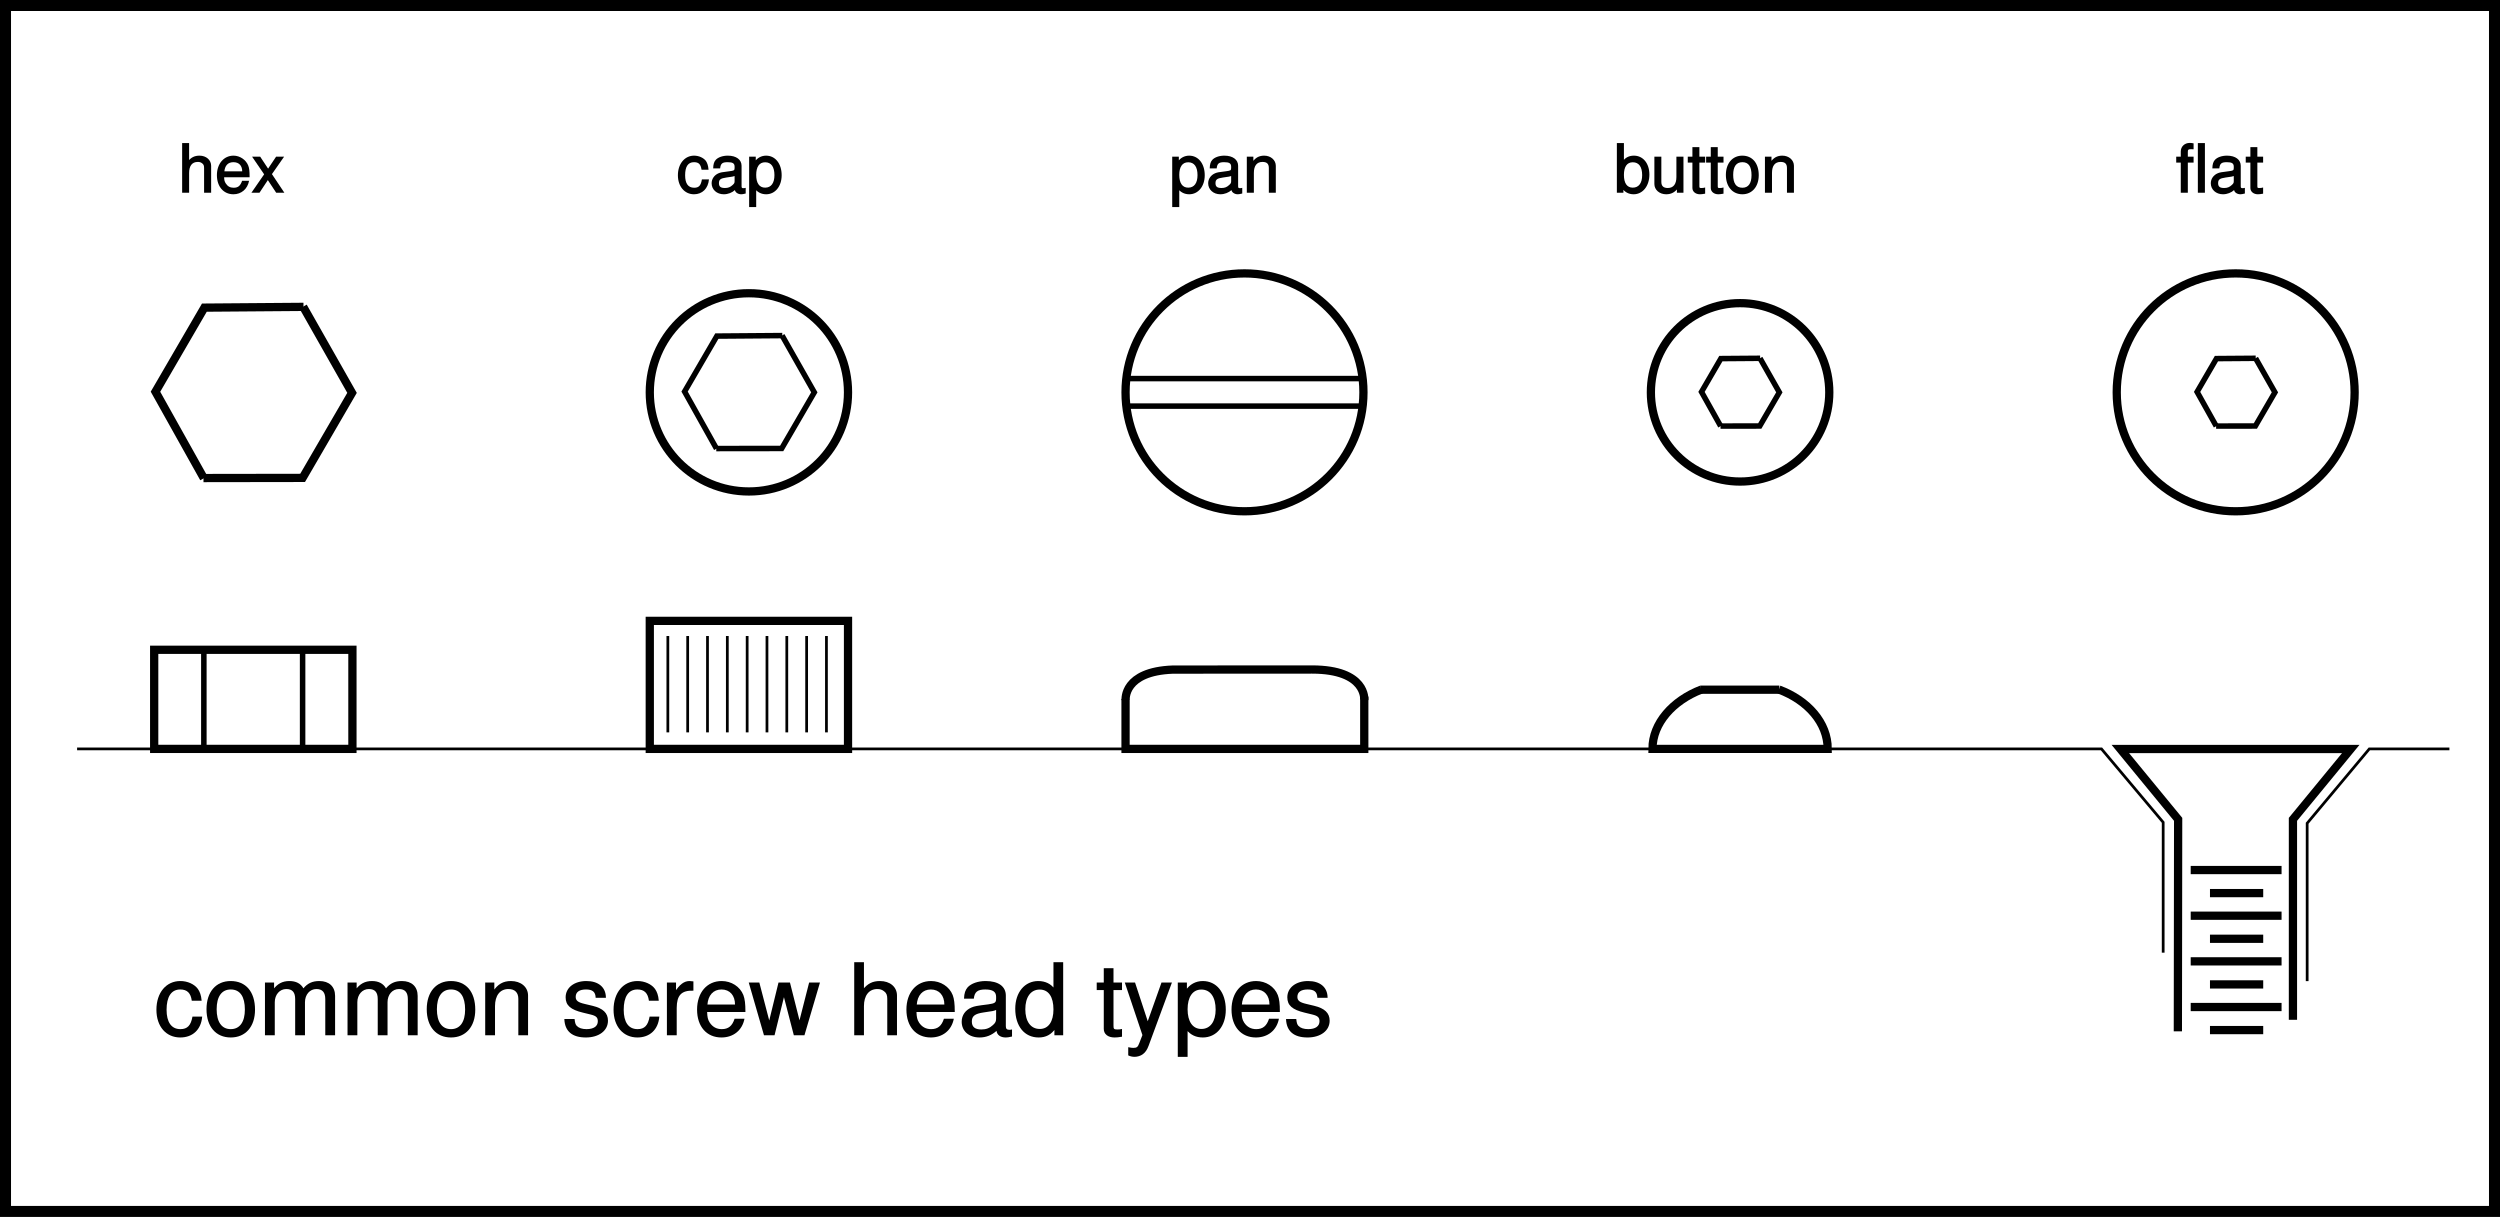 <?xml version="1.0" encoding="UTF-8"?>
<svg xmlns="http://www.w3.org/2000/svg" xmlns:xlink="http://www.w3.org/1999/xlink" width="454pt" height="221pt" viewBox="0 0 454 221" version="1.1">
<defs>
<g>
<symbol overflow="visible" id="glyph0-0">
<path style="stroke:none;" d=""/>
</symbol>
<symbol overflow="visible" id="glyph0-1">
<path style="stroke:none;" d="M 0.703 -8.875 L 0.703 0 L 1.969 0 L 1.969 -3.594 C 1.969 -4.891 2.516 -5.594 3.547 -5.594 C 3.875 -5.594 4.078 -5.531 4.312 -5.359 C 4.609 -5.141 4.688 -4.938 4.688 -4.484 L 4.688 0 L 5.969 0 L 5.969 -4.891 C 5.969 -5.938 5.078 -6.734 3.859 -6.734 C 2.969 -6.734 2.312 -6.422 1.734 -5.656 L 1.969 -5.562 L 1.969 -9.016 L 0.703 -9.016 Z M 0.703 -8.875 "/>
</symbol>
<symbol overflow="visible" id="glyph0-2">
<path style="stroke:none;" d="M 6.281 -2.938 C 6.281 -3.906 6.219 -4.469 6.031 -4.938 C 5.625 -5.969 4.531 -6.734 3.359 -6.734 C 1.609 -6.734 0.344 -5.266 0.344 -3.188 C 0.344 -1.109 1.562 0.281 3.344 0.281 C 4.781 0.281 5.906 -0.672 6.188 -2.172 L 4.922 -2.172 C 4.594 -1.219 4.172 -0.906 3.375 -0.906 C 2.734 -0.906 2.297 -1.156 1.953 -1.688 C 1.719 -2.047 1.672 -2.312 1.656 -2.812 L 6.281 -2.812 Z M 1.688 -3.75 C 1.766 -4.922 2.344 -5.547 3.344 -5.547 C 4.375 -5.547 4.938 -4.891 4.938 -3.891 L 1.688 -3.891 Z M 1.688 -3.75 "/>
</symbol>
<symbol overflow="visible" id="glyph0-3">
<path style="stroke:none;" d="M 3.594 -3.281 L 5.875 -6.547 L 4.422 -6.547 L 2.969 -4.375 L 1.531 -6.547 L 0.062 -6.547 L 2.25 -3.344 L -0.062 0 L 1.406 0 L 2.922 -2.297 L 4.438 0 L 5.922 0 L 3.656 -3.391 Z M 3.594 -3.281 "/>
</symbol>
<symbol overflow="visible" id="glyph0-4">
<path style="stroke:none;" d="M 5.781 -4.312 C 5.734 -4.922 5.562 -5.406 5.328 -5.766 C 4.891 -6.344 4.047 -6.734 3.172 -6.734 C 1.469 -6.734 0.234 -5.25 0.234 -3.172 C 0.234 -1.141 1.453 0.281 3.156 0.281 C 4.656 0.281 5.734 -0.75 5.875 -2.422 L 4.594 -2.422 C 4.406 -1.281 4.031 -0.906 3.188 -0.906 C 2.078 -0.906 1.547 -1.688 1.547 -3.172 C 1.547 -4.734 2.062 -5.547 3.156 -5.547 C 4 -5.547 4.375 -5.188 4.531 -4.172 L 5.797 -4.172 Z M 5.781 -4.312 "/>
</symbol>
<symbol overflow="visible" id="glyph0-5">
<path style="stroke:none;" d="M 6.422 -0.859 C 6.312 -0.828 6.266 -0.828 6.203 -0.828 C 5.859 -0.828 5.797 -0.875 5.797 -1.188 L 5.797 -4.891 C 5.797 -6 4.844 -6.734 3.297 -6.734 C 2.375 -6.734 1.531 -6.438 1.109 -5.969 C 0.812 -5.641 0.656 -5.188 0.641 -4.422 L 1.906 -4.422 C 2 -5.328 2.328 -5.547 3.266 -5.547 C 4.172 -5.547 4.531 -5.344 4.531 -4.734 L 4.531 -4.469 C 4.516 -4.047 4.438 -4.016 3.625 -3.906 C 2.203 -3.734 1.984 -3.688 1.609 -3.531 C 0.875 -3.219 0.359 -2.531 0.359 -1.719 C 0.359 -0.578 1.297 0.281 2.562 0.281 C 3.359 0.281 4.094 -0.031 4.594 -0.484 C 4.625 -0.125 5.094 0.281 5.734 0.281 C 5.953 0.281 6.078 0.25 6.547 0.141 L 6.547 -0.891 Z M 4.531 -2.109 C 4.531 -1.781 4.469 -1.672 4.156 -1.391 C 3.75 -1.016 3.375 -0.859 2.781 -0.859 C 2 -0.859 1.688 -1.109 1.688 -1.734 C 1.688 -2.406 1.984 -2.609 3.062 -2.766 C 4.125 -2.906 4.328 -2.953 4.531 -3.031 Z M 4.531 -2.109 "/>
</symbol>
<symbol overflow="visible" id="glyph0-6">
<path style="stroke:none;" d="M 0.641 2.609 L 1.781 2.609 L 1.781 -0.797 L 1.547 -0.703 C 2.078 -0.047 2.766 0.281 3.594 0.281 C 5.219 0.281 6.406 -1.156 6.406 -3.172 C 6.406 -5.281 5.25 -6.734 3.578 -6.734 C 2.719 -6.734 1.938 -6.312 1.469 -5.562 L 1.703 -5.469 L 1.703 -6.547 L 0.5 -6.547 L 0.5 2.609 Z M 3.406 -5.531 C 4.516 -5.531 5.094 -4.688 5.094 -3.188 C 5.094 -1.766 4.5 -0.922 3.406 -0.922 C 2.344 -0.922 1.781 -1.75 1.781 -3.234 C 1.781 -4.703 2.344 -5.531 3.406 -5.531 Z M 3.406 -5.531 "/>
</symbol>
<symbol overflow="visible" id="glyph0-7">
<path style="stroke:none;" d="M 0.703 -6.422 L 0.703 0 L 1.984 0 L 1.984 -3.594 C 1.984 -4.891 2.516 -5.594 3.547 -5.594 C 4.344 -5.594 4.703 -5.25 4.703 -4.484 L 4.703 0 L 5.969 0 L 5.969 -4.891 C 5.969 -5.922 5.062 -6.734 3.859 -6.734 C 2.922 -6.734 2.203 -6.344 1.656 -5.453 L 1.891 -5.359 L 1.891 -6.547 L 0.703 -6.547 Z M 0.703 -6.422 "/>
</symbol>
<symbol overflow="visible" id="glyph0-8">
<path style="stroke:none;" d="M 0.5 -8.875 L 0.5 0 L 1.688 0 L 1.688 -0.938 L 1.438 -0.844 C 1.922 -0.109 2.656 0.281 3.547 0.281 C 5.203 0.281 6.406 -1.219 6.406 -3.297 C 6.406 -5.344 5.25 -6.734 3.594 -6.734 C 2.719 -6.734 2 -6.375 1.531 -5.656 L 1.781 -5.562 L 1.781 -9.016 L 0.5 -9.016 Z M 3.391 -5.531 C 4.516 -5.531 5.094 -4.688 5.094 -3.188 C 5.094 -1.766 4.484 -0.922 3.391 -0.922 C 2.328 -0.922 1.781 -1.75 1.781 -3.234 C 1.781 -4.703 2.328 -5.531 3.391 -5.531 Z M 3.391 -5.531 "/>
</symbol>
<symbol overflow="visible" id="glyph0-9">
<path style="stroke:none;" d="M 5.922 -0.125 L 5.922 -6.547 L 4.641 -6.547 L 4.641 -2.859 C 4.641 -1.578 4.109 -0.859 3.078 -0.859 C 2.281 -0.859 1.906 -1.219 1.906 -1.969 L 1.906 -6.547 L 0.641 -6.547 L 0.641 -1.578 C 0.641 -0.531 1.562 0.281 2.781 0.281 C 3.703 0.281 4.391 -0.078 4.984 -0.906 L 4.734 -1.016 L 4.734 0 L 5.922 0 Z M 5.922 -0.125 "/>
</symbol>
<symbol overflow="visible" id="glyph0-10">
<path style="stroke:none;" d="M 3.047 -6.547 L 2.141 -6.547 L 2.141 -8.281 L 0.875 -8.281 L 0.875 -6.547 L 0.031 -6.547 L 0.031 -5.469 L 0.875 -5.469 L 0.875 -0.859 C 0.875 -0.203 1.453 0.281 2.234 0.281 C 2.5 0.281 2.719 0.25 3.188 0.172 L 3.188 -0.953 C 2.906 -0.875 2.766 -0.859 2.562 -0.859 C 2.141 -0.859 2.141 -0.859 2.141 -1.297 L 2.141 -5.469 L 3.188 -5.469 L 3.188 -6.547 Z M 3.047 -6.547 "/>
</symbol>
<symbol overflow="visible" id="glyph0-11">
<path style="stroke:none;" d="M 3.266 -6.734 C 1.484 -6.734 0.281 -5.344 0.281 -3.234 C 0.281 -1.109 1.484 0.281 3.281 0.281 C 5.047 0.281 6.25 -1.109 6.25 -3.188 C 6.25 -5.359 5.094 -6.734 3.266 -6.734 Z M 3.281 -5.547 C 4.406 -5.547 4.938 -4.75 4.938 -3.188 C 4.938 -1.703 4.375 -0.906 3.281 -0.906 C 2.156 -0.906 1.609 -1.703 1.609 -3.234 C 1.609 -4.75 2.156 -5.547 3.281 -5.547 Z M 3.281 -5.547 "/>
</symbol>
<symbol overflow="visible" id="glyph0-12">
<path style="stroke:none;" d="M 3.094 -6.547 L 2.188 -6.547 L 2.188 -7.406 C 2.188 -7.828 2.281 -7.906 2.75 -7.906 C 2.828 -7.906 2.875 -7.906 3.234 -7.891 L 3.234 -8.969 C 2.875 -9.031 2.734 -9.047 2.531 -9.047 C 1.609 -9.047 0.906 -8.391 0.906 -7.484 L 0.906 -6.547 L 0.078 -6.547 L 0.078 -5.469 L 0.906 -5.469 L 0.906 0 L 2.188 0 L 2.188 -5.469 L 3.234 -5.469 L 3.234 -6.547 Z M 3.094 -6.547 "/>
</symbol>
<symbol overflow="visible" id="glyph0-13">
<path style="stroke:none;" d="M 1.828 -9.016 L 0.672 -9.016 L 0.672 0 L 1.953 0 L 1.953 -9.016 Z M 1.828 -9.016 "/>
</symbol>
<symbol overflow="visible" id="glyph1-0">
<path style="stroke:none;" d=""/>
</symbol>
<symbol overflow="visible" id="glyph1-1">
<path style="stroke:none;" d="M 8.609 -6.344 C 8.531 -7.25 8.297 -7.891 7.938 -8.406 C 7.297 -9.281 6.062 -9.844 4.75 -9.844 C 2.203 -9.844 0.406 -7.766 0.406 -4.625 C 0.406 -1.578 2.172 0.406 4.734 0.406 C 6.984 0.406 8.531 -1.016 8.719 -3.391 L 6.953 -3.391 C 6.672 -1.797 6.047 -1.109 4.766 -1.109 C 3.109 -1.109 2.25 -2.391 2.25 -4.625 C 2.25 -6.984 3.094 -8.312 4.734 -8.312 C 6 -8.312 6.641 -7.656 6.828 -6.266 L 8.609 -6.266 Z M 8.609 -6.344 "/>
</symbol>
<symbol overflow="visible" id="glyph1-2">
<path style="stroke:none;" d="M 4.891 -9.844 C 2.234 -9.844 0.5 -7.891 0.5 -4.719 C 0.5 -1.531 2.234 0.406 4.906 0.406 C 7.578 0.406 9.312 -1.547 9.312 -4.641 C 9.312 -7.922 7.625 -9.844 4.891 -9.844 Z M 4.906 -8.312 C 6.609 -8.312 7.469 -7 7.469 -4.656 C 7.469 -2.438 6.562 -1.109 4.906 -1.109 C 3.234 -1.109 2.344 -2.438 2.344 -4.719 C 2.344 -7 3.234 -8.312 4.906 -8.312 Z M 4.906 -8.312 "/>
</symbol>
<symbol overflow="visible" id="glyph1-3">
<path style="stroke:none;" d="M 1.109 -9.5 L 1.109 0 L 2.891 0 L 2.891 -6 C 2.891 -7.359 3.766 -8.391 4.984 -8.391 C 6.109 -8.391 6.594 -7.781 6.594 -6.562 L 6.594 0 L 8.375 0 L 8.375 -6 C 8.375 -7.359 9.234 -8.391 10.453 -8.391 C 11.562 -8.391 12.062 -7.766 12.062 -6.562 L 12.062 0 L 13.844 0 L 13.844 -7.141 C 13.844 -8.844 12.75 -9.844 10.984 -9.844 C 9.719 -9.844 8.859 -9.438 8.094 -8.516 C 7.609 -9.375 6.766 -9.844 5.547 -9.844 C 4.281 -9.844 3.328 -9.344 2.531 -8.203 L 2.766 -8.172 L 2.766 -9.578 L 1.109 -9.578 Z M 1.109 -9.5 "/>
</symbol>
<symbol overflow="visible" id="glyph1-4">
<path style="stroke:none;" d="M 1.109 -9.5 L 1.109 0 L 2.891 0 L 2.891 -5.281 C 2.891 -7.203 3.781 -8.391 5.328 -8.391 C 6.516 -8.391 7.125 -7.734 7.125 -6.609 L 7.125 0 L 8.891 0 L 8.891 -7.203 C 8.891 -8.766 7.594 -9.844 5.781 -9.844 C 4.375 -9.844 3.359 -9.266 2.531 -7.953 L 2.766 -7.922 L 2.766 -9.578 L 1.109 -9.578 Z M 1.109 -9.5 "/>
</symbol>
<symbol overflow="visible" id="glyph1-5">
<path style="stroke:none;" d=""/>
</symbol>
<symbol overflow="visible" id="glyph1-6">
<path style="stroke:none;" d="M 8.016 -6.875 C 7.984 -8.734 6.641 -9.844 4.469 -9.844 C 2.266 -9.844 0.703 -8.641 0.703 -6.891 C 0.703 -5.422 1.609 -4.641 3.828 -4.109 L 5.234 -3.766 C 6.281 -3.516 6.547 -3.203 6.547 -2.531 C 6.547 -1.641 5.812 -1.109 4.5 -1.109 C 3.688 -1.109 3.094 -1.312 2.719 -1.703 C 2.484 -1.984 2.406 -2.219 2.328 -2.953 L 0.469 -2.953 C 0.547 -0.703 1.906 0.406 4.375 0.406 C 6.75 0.406 8.391 -0.828 8.391 -2.641 C 8.391 -4.047 7.469 -4.891 5.594 -5.344 L 4.156 -5.688 C 2.938 -5.969 2.531 -6.297 2.531 -6.969 C 2.531 -7.844 3.188 -8.312 4.406 -8.312 C 5.609 -8.312 6.125 -7.859 6.156 -6.797 L 8.016 -6.797 Z M 8.016 -6.875 "/>
</symbol>
<symbol overflow="visible" id="glyph1-7">
<path style="stroke:none;" d="M 1.094 -9.5 L 1.094 0 L 2.875 0 L 2.875 -4.969 C 2.891 -7.234 3.703 -8.172 5.906 -8.094 L 5.906 -9.781 C 5.531 -9.828 5.375 -9.844 5.203 -9.844 C 4.234 -9.844 3.391 -9.234 2.516 -7.828 L 2.75 -7.797 L 2.75 -9.578 L 1.094 -9.578 Z M 1.094 -9.5 "/>
</symbol>
<symbol overflow="visible" id="glyph1-8">
<path style="stroke:none;" d="M 9.359 -4.281 C 9.359 -5.719 9.25 -6.594 8.984 -7.297 C 8.375 -8.844 6.797 -9.844 5.047 -9.844 C 2.406 -9.844 0.578 -7.781 0.578 -4.656 C 0.578 -1.547 2.344 0.406 5 0.406 C 7.156 0.406 8.781 -0.875 9.188 -3 L 7.391 -3 C 6.969 -1.688 6.266 -1.109 5.062 -1.109 C 4.109 -1.109 3.391 -1.516 2.875 -2.297 C 2.516 -2.844 2.438 -3.344 2.406 -4.219 L 9.359 -4.219 Z M 2.453 -5.516 C 2.578 -7.25 3.516 -8.312 5.016 -8.312 C 6.547 -8.312 7.469 -7.203 7.469 -5.578 L 2.453 -5.578 Z M 2.453 -5.516 "/>
</symbol>
<symbol overflow="visible" id="glyph1-9">
<path style="stroke:none;" d="M 10.094 -0.078 L 12.891 -9.578 L 10.922 -9.578 L 9.031 -2.156 L 9.312 -2.156 L 7.438 -9.578 L 5.359 -9.578 L 3.547 -2.156 L 3.812 -2.156 L 1.875 -9.578 L -0.047 -9.578 L 2.719 0 L 4.641 0 L 6.484 -7.469 L 6.203 -7.469 L 8.141 0 L 10.078 0 Z M 10.094 -0.078 "/>
</symbol>
<symbol overflow="visible" id="glyph1-10">
<path style="stroke:none;" d="M 1.109 -13.188 L 1.109 0 L 2.875 0 L 2.875 -5.281 C 2.875 -7.203 3.766 -8.391 5.312 -8.391 C 5.812 -8.391 6.172 -8.266 6.531 -7.984 C 6.969 -7.672 7.109 -7.266 7.109 -6.609 L 7.109 0 L 8.875 0 L 8.875 -7.203 C 8.875 -8.781 7.609 -9.844 5.781 -9.844 C 4.453 -9.844 3.531 -9.391 2.641 -8.25 L 2.875 -8.203 L 2.875 -13.266 L 1.109 -13.266 Z M 1.109 -13.188 "/>
</symbol>
<symbol overflow="visible" id="glyph1-11">
<path style="stroke:none;" d="M 9.625 -1.031 C 9.469 -0.984 9.391 -0.984 9.312 -0.984 C 8.781 -0.984 8.625 -1.188 8.625 -1.656 L 8.625 -7.203 C 8.625 -8.875 7.266 -9.844 4.953 -9.844 C 3.562 -9.844 2.359 -9.406 1.703 -8.719 C 1.281 -8.219 1.062 -7.656 1.031 -6.641 L 2.812 -6.641 C 2.938 -7.859 3.484 -8.312 4.891 -8.312 C 6.266 -8.312 6.859 -7.891 6.859 -6.984 L 6.859 -6.594 C 6.844 -5.938 6.656 -5.781 5.438 -5.609 C 3.312 -5.344 2.984 -5.281 2.406 -5.047 C 1.312 -4.578 0.609 -3.672 0.609 -2.453 C 0.609 -0.734 1.938 0.406 3.859 0.406 C 5.047 0.406 6.078 -0.016 6.938 -0.797 C 7.016 -0.078 7.625 0.406 8.609 0.406 C 8.922 0.406 9.125 0.375 9.75 0.234 L 9.75 -1.047 Z M 6.859 -3.047 C 6.859 -2.531 6.75 -2.266 6.297 -1.859 C 5.688 -1.297 5.062 -1.047 4.172 -1.047 C 3 -1.047 2.453 -1.531 2.453 -2.484 C 2.453 -3.469 2.969 -3.906 4.594 -4.141 C 6.188 -4.359 6.5 -4.422 6.859 -4.594 Z M 6.859 -3.047 "/>
</symbol>
<symbol overflow="visible" id="glyph1-12">
<path style="stroke:none;" d="M 8.906 -13.266 L 7.266 -13.266 L 7.266 -8.312 L 7.5 -8.359 C 6.875 -9.312 5.781 -9.844 4.516 -9.844 C 2.062 -9.844 0.328 -7.812 0.328 -4.812 C 0.328 -1.625 2.016 0.406 4.578 0.406 C 5.875 0.406 6.859 -0.094 7.672 -1.266 L 7.438 -1.312 L 7.438 0 L 9.031 0 L 9.031 -13.266 Z M 4.766 -8.297 C 6.391 -8.297 7.266 -6.953 7.266 -4.688 C 7.266 -2.5 6.375 -1.141 4.781 -1.141 C 3.125 -1.141 2.156 -2.516 2.156 -4.719 C 2.156 -6.906 3.125 -8.297 4.766 -8.297 Z M 4.766 -8.297 "/>
</symbol>
<symbol overflow="visible" id="glyph1-13">
<path style="stroke:none;" d="M 4.578 -9.578 L 3.156 -9.578 L 3.156 -12.172 L 1.391 -12.172 L 1.391 -9.578 L 0.109 -9.578 L 0.109 -8.203 L 1.391 -8.203 L 1.391 -1.156 C 1.391 -0.188 2.172 0.406 3.344 0.406 C 3.75 0.406 4.062 0.375 4.703 0.266 L 4.703 -1.141 C 4.359 -1.062 4.156 -1.047 3.859 -1.047 C 3.203 -1.047 3.156 -1.156 3.156 -1.812 L 3.156 -8.203 L 4.703 -8.203 L 4.703 -9.578 Z M 4.578 -9.578 "/>
</symbol>
<symbol overflow="visible" id="glyph1-14">
<path style="stroke:none;" d="M 6.844 -9.5 L 4.234 -2.156 L 4.5 -2.156 L 2.062 -9.578 L 0.203 -9.578 L 3.406 -0.031 L 2.828 1.453 C 2.578 2.125 2.391 2.297 1.766 2.297 C 1.516 2.297 1.297 2.266 0.828 2.172 L 0.828 3.656 C 1.172 3.828 1.578 3.922 1.984 3.922 C 2.469 3.922 3.078 3.75 3.469 3.453 C 3.938 3.109 4.25 2.656 4.531 1.906 L 8.766 -9.578 L 6.859 -9.578 Z M 6.844 -9.5 "/>
</symbol>
<symbol overflow="visible" id="glyph1-15">
<path style="stroke:none;" d="M 0.969 3.922 L 2.609 3.922 L 2.609 -1.062 L 2.375 -1.016 C 3.172 -0.031 4.156 0.406 5.375 0.406 C 7.828 0.406 9.547 -1.625 9.547 -4.625 C 9.547 -7.797 7.859 -9.844 5.359 -9.844 C 4.094 -9.844 2.953 -9.234 2.25 -8.125 L 2.484 -8.078 L 2.484 -9.578 L 0.828 -9.578 L 0.828 3.922 Z M 5.109 -8.297 C 6.766 -8.297 7.703 -6.906 7.703 -4.656 C 7.703 -2.516 6.75 -1.141 5.109 -1.141 C 3.516 -1.141 2.609 -2.5 2.609 -4.719 C 2.609 -6.938 3.516 -8.297 5.109 -8.297 Z M 5.109 -8.297 "/>
</symbol>
</g>
</defs>
<g id="surface1">
<path style="fill:none;stroke-width:15;stroke-linecap:butt;stroke-linejoin:miter;stroke:rgb(0%,0%,0%);stroke-opacity:1;stroke-miterlimit:4;" d="M 640 850 L 640 1030 L 280 1030 L 280 850 Z M 640 850 " transform="matrix(0.1,0,0,-0.1,0,221)"/>
<path style="fill:none;stroke-width:15;stroke-linecap:butt;stroke-linejoin:miter;stroke:rgb(0%,0%,0%);stroke-opacity:1;stroke-miterlimit:4;" d="M 1360 1317.5 C 1459.414 1317.5 1540 1398.086 1540 1497.5 C 1540 1596.914 1459.414 1677.5 1360 1677.5 C 1260.586 1677.5 1180 1596.914 1180 1497.5 C 1180 1398.086 1260.586 1317.5 1360 1317.5 Z M 1360 1317.5 " transform="matrix(0.1,0,0,-0.1,0,221)"/>
<path style="fill:none;stroke-width:15;stroke-linecap:butt;stroke-linejoin:miter;stroke:rgb(0%,0%,0%);stroke-opacity:1;stroke-miterlimit:4;" d="M 1540 850 L 1540 1082.5 L 1180 1082.5 L 1180 850 Z M 1540 850 " transform="matrix(0.1,0,0,-0.1,0,221)"/>
<path style="fill:none;stroke-width:15;stroke-linecap:butt;stroke-linejoin:miter;stroke:rgb(0%,0%,0%);stroke-opacity:1;stroke-miterlimit:4;" d="M 3160 1335.508 C 3249.453 1335.508 3321.992 1408.047 3321.992 1497.5 C 3321.992 1586.953 3249.453 1659.492 3160 1659.492 C 3070.547 1659.492 2998.008 1586.953 2998.008 1497.5 C 2998.008 1408.047 3070.547 1335.508 3160 1335.508 Z M 3160 1335.508 " transform="matrix(0.1,0,0,-0.1,0,221)"/>
<path style="fill:none;stroke-width:15;stroke-linecap:butt;stroke-linejoin:miter;stroke:rgb(0%,0%,0%);stroke-opacity:1;stroke-miterlimit:4;" d="M 2260 1281.484 C 2379.297 1281.484 2476.016 1378.203 2476.016 1497.5 C 2476.016 1616.797 2379.297 1713.516 2260 1713.516 C 2140.703 1713.516 2043.984 1616.797 2043.984 1497.5 C 2043.984 1378.203 2140.703 1281.484 2260 1281.484 Z M 2260 1281.484 " transform="matrix(0.1,0,0,-0.1,0,221)"/>
<path style="fill:none;stroke-width:15;stroke-linecap:butt;stroke-linejoin:miter;stroke:rgb(0%,0%,0%);stroke-opacity:1;stroke-miterlimit:4;" d="M 4060 1281.484 C 4179.297 1281.484 4276.016 1378.203 4276.016 1497.5 C 4276.016 1616.797 4179.297 1713.516 4060 1713.516 C 3940.703 1713.516 3843.984 1616.797 3843.984 1497.5 C 3843.984 1378.203 3940.703 1281.484 4060 1281.484 Z M 4060 1281.484 " transform="matrix(0.1,0,0,-0.1,0,221)"/>
<path style="fill:none;stroke-width:15;stroke-linecap:butt;stroke-linejoin:miter;stroke:rgb(0%,0%,0%);stroke-opacity:1;stroke-miterlimit:4;" d="M 369.531 1341.875 L 549.531 1342.148 L 639.297 1496.562 L 550.469 1653.125 " transform="matrix(0.1,0,0,-0.1,0,221)"/>
<path style="fill:none;stroke-width:15;stroke-linecap:butt;stroke-linejoin:miter;stroke:rgb(0%,0%,0%);stroke-opacity:1;stroke-miterlimit:4;" d="M 370.195 1341.523 L 282.344 1498.633 L 371.133 1651.328 L 551.133 1652.734 " transform="matrix(0.1,0,0,-0.1,0,221)"/>
<path style="fill:none;stroke-width:10;stroke-linecap:butt;stroke-linejoin:miter;stroke:rgb(0%,0%,0%);stroke-opacity:1;stroke-miterlimit:4;" d="M 1300.742 1395.43 L 1419.531 1395.586 L 1478.789 1497.5 L 1420.195 1600.82 " transform="matrix(0.1,0,0,-0.1,0,221)"/>
<path style="fill:none;stroke-width:10;stroke-linecap:butt;stroke-linejoin:miter;stroke:rgb(0%,0%,0%);stroke-opacity:1;stroke-miterlimit:4;" d="M 1301.172 1395.195 L 1243.203 1498.867 L 1301.797 1599.648 L 1420.625 1600.586 " transform="matrix(0.1,0,0,-0.1,0,221)"/>
<path style="fill:none;stroke-width:10;stroke-linecap:butt;stroke-linejoin:miter;stroke:rgb(0%,0%,0%);stroke-opacity:1;stroke-miterlimit:4;" d="M 549.531 1025 L 549.531 855 " transform="matrix(0.1,0,0,-0.1,0,221)"/>
<path style="fill:none;stroke-width:10;stroke-linecap:butt;stroke-linejoin:miter;stroke:rgb(0%,0%,0%);stroke-opacity:1;stroke-miterlimit:4;" d="M 370.195 1027.5 L 370.195 852.5 " transform="matrix(0.1,0,0,-0.1,0,221)"/>
<path style="fill:none;stroke-width:5;stroke-linecap:butt;stroke-linejoin:miter;stroke:rgb(0%,0%,0%);stroke-opacity:1;stroke-miterlimit:4;" d="M 1212.812 1055 L 1212.812 880 " transform="matrix(0.1,0,0,-0.1,0,221)"/>
<path style="fill:none;stroke-width:5;stroke-linecap:butt;stroke-linejoin:miter;stroke:rgb(0%,0%,0%);stroke-opacity:1;stroke-miterlimit:4;" d="M 1248.828 1055 L 1248.828 880 " transform="matrix(0.1,0,0,-0.1,0,221)"/>
<path style="fill:none;stroke-width:5;stroke-linecap:butt;stroke-linejoin:miter;stroke:rgb(0%,0%,0%);stroke-opacity:1;stroke-miterlimit:4;" d="M 1284.805 1055 L 1284.805 880 " transform="matrix(0.1,0,0,-0.1,0,221)"/>
<path style="fill:none;stroke-width:5;stroke-linecap:butt;stroke-linejoin:miter;stroke:rgb(0%,0%,0%);stroke-opacity:1;stroke-miterlimit:4;" d="M 1320.82 1055 L 1320.82 880 " transform="matrix(0.1,0,0,-0.1,0,221)"/>
<path style="fill:none;stroke-width:5;stroke-linecap:butt;stroke-linejoin:miter;stroke:rgb(0%,0%,0%);stroke-opacity:1;stroke-miterlimit:4;" d="M 1356.836 1055 L 1356.836 880 " transform="matrix(0.1,0,0,-0.1,0,221)"/>
<path style="fill:none;stroke-width:5;stroke-linecap:butt;stroke-linejoin:miter;stroke:rgb(0%,0%,0%);stroke-opacity:1;stroke-miterlimit:4;" d="M 1392.812 1055 L 1392.812 880 " transform="matrix(0.1,0,0,-0.1,0,221)"/>
<path style="fill:none;stroke-width:5;stroke-linecap:butt;stroke-linejoin:miter;stroke:rgb(0%,0%,0%);stroke-opacity:1;stroke-miterlimit:4;" d="M 1428.828 1055 L 1428.828 880 " transform="matrix(0.1,0,0,-0.1,0,221)"/>
<path style="fill:none;stroke-width:5;stroke-linecap:butt;stroke-linejoin:miter;stroke:rgb(0%,0%,0%);stroke-opacity:1;stroke-miterlimit:4;" d="M 1464.844 1055 L 1464.844 880 " transform="matrix(0.1,0,0,-0.1,0,221)"/>
<path style="fill:none;stroke-width:5;stroke-linecap:butt;stroke-linejoin:miter;stroke:rgb(0%,0%,0%);stroke-opacity:1;stroke-miterlimit:4;" d="M 1500.82 1055 L 1500.82 880 " transform="matrix(0.1,0,0,-0.1,0,221)"/>
<path style="fill:none;stroke-width:10;stroke-linecap:butt;stroke-linejoin:miter;stroke:rgb(0%,0%,0%);stroke-opacity:1;stroke-miterlimit:4;" d="M 3124.453 1436.25 L 3195.742 1436.367 L 3231.289 1497.5 L 3196.094 1559.492 " transform="matrix(0.1,0,0,-0.1,0,221)"/>
<path style="fill:none;stroke-width:10;stroke-linecap:butt;stroke-linejoin:miter;stroke:rgb(0%,0%,0%);stroke-opacity:1;stroke-miterlimit:4;" d="M 3124.727 1436.094 L 3089.922 1498.32 L 3125.078 1558.789 L 3196.367 1559.336 " transform="matrix(0.1,0,0,-0.1,0,221)"/>
<path style="fill:none;stroke-width:15;stroke-linecap:butt;stroke-linejoin:miter;stroke:rgb(0%,0%,0%);stroke-opacity:1;stroke-miterlimit:4;" d="M 3089.531 957.734 C 3038.047 937.812 3000.898 896.719 3000.898 850 L 3319.102 850 C 3319.102 897.266 3283.008 938.164 3230.508 957.812 " transform="matrix(0.1,0,0,-0.1,0,221)"/>
<path style="fill:none;stroke-width:15;stroke-linecap:butt;stroke-linejoin:miter;stroke:rgb(0%,0%,0%);stroke-opacity:1;stroke-miterlimit:4;" d="M 3087.5 957.5 L 3231.289 957.5 " transform="matrix(0.1,0,0,-0.1,0,221)"/>
<path style="fill:none;stroke-width:15;stroke-linecap:butt;stroke-linejoin:miter;stroke:rgb(0%,0%,0%);stroke-opacity:1;stroke-miterlimit:4;" d="M 2043.984 940.82 L 2043.984 850 L 2477.5 850 L 2477.5 945 " transform="matrix(0.1,0,0,-0.1,0,221)"/>
<path style="fill:none;stroke-width:10;stroke-linecap:butt;stroke-linejoin:miter;stroke:rgb(0%,0%,0%);stroke-opacity:1;stroke-miterlimit:4;" d="M 2047.5 1522.5 L 2470 1522.5 " transform="matrix(0.1,0,0,-0.1,0,221)"/>
<path style="fill:none;stroke-width:10;stroke-linecap:butt;stroke-linejoin:miter;stroke:rgb(0%,0%,0%);stroke-opacity:1;stroke-miterlimit:4;" d="M 2047.5 1472.5 L 2470 1472.5 " transform="matrix(0.1,0,0,-0.1,0,221)"/>
<path style="fill:none;stroke-width:15;stroke-linecap:butt;stroke-linejoin:miter;stroke:rgb(0%,0%,0%);stroke-opacity:1;stroke-miterlimit:4;" d="M 2044.18 939.18 C 2044.18 939.18 2039.492 990.781 2130.039 994.023 L 2382.5 994.18 C 2482.5 994.18 2477.5 939.18 2477.5 939.18 " transform="matrix(0.1,0,0,-0.1,0,221)"/>
<path style="fill:none;stroke-width:10;stroke-linecap:butt;stroke-linejoin:miter;stroke:rgb(0%,0%,0%);stroke-opacity:1;stroke-miterlimit:4;" d="M 4024.453 1436.25 L 4095.742 1436.367 L 4131.289 1497.5 L 4096.094 1559.492 " transform="matrix(0.1,0,0,-0.1,0,221)"/>
<path style="fill:none;stroke-width:10;stroke-linecap:butt;stroke-linejoin:miter;stroke:rgb(0%,0%,0%);stroke-opacity:1;stroke-miterlimit:4;" d="M 4024.727 1436.094 L 3989.922 1498.32 L 4025.078 1558.789 L 4096.367 1559.336 " transform="matrix(0.1,0,0,-0.1,0,221)"/>
<path style="fill:none;stroke-width:15;stroke-linecap:butt;stroke-linejoin:miter;stroke:rgb(0%,0%,0%);stroke-opacity:1;stroke-miterlimit:4;" d="M 3955 337.07 L 3955.508 722.07 L 3850.508 849.844 L 4268.984 849.844 L 4163.984 722.07 L 4163.984 358.086 " transform="matrix(0.1,0,0,-0.1,0,221)"/>
<path style="fill:none;stroke-width:15;stroke-linecap:butt;stroke-linejoin:miter;stroke:rgb(0%,0%,0%);stroke-opacity:1;stroke-miterlimit:4;" d="M 4013.32 588.125 L 4110 588.125 " transform="matrix(0.1,0,0,-0.1,0,221)"/>
<path style="fill:none;stroke-width:15;stroke-linecap:butt;stroke-linejoin:miter;stroke:rgb(0%,0%,0%);stroke-opacity:1;stroke-miterlimit:4;" d="M 3978.32 630 L 4143.32 630 " transform="matrix(0.1,0,0,-0.1,0,221)"/>
<path style="fill:none;stroke-width:15;stroke-linecap:butt;stroke-linejoin:miter;stroke:rgb(0%,0%,0%);stroke-opacity:1;stroke-miterlimit:4;" d="M 4013.32 505.195 L 4110 505.195 " transform="matrix(0.1,0,0,-0.1,0,221)"/>
<path style="fill:none;stroke-width:15;stroke-linecap:butt;stroke-linejoin:miter;stroke:rgb(0%,0%,0%);stroke-opacity:1;stroke-miterlimit:4;" d="M 3978.32 547.07 L 4143.32 547.07 " transform="matrix(0.1,0,0,-0.1,0,221)"/>
<path style="fill:none;stroke-width:15;stroke-linecap:butt;stroke-linejoin:miter;stroke:rgb(0%,0%,0%);stroke-opacity:1;stroke-miterlimit:4;" d="M 4013.32 422.305 L 4110 422.305 " transform="matrix(0.1,0,0,-0.1,0,221)"/>
<path style="fill:none;stroke-width:15;stroke-linecap:butt;stroke-linejoin:miter;stroke:rgb(0%,0%,0%);stroke-opacity:1;stroke-miterlimit:4;" d="M 3978.32 464.18 L 4143.32 464.18 " transform="matrix(0.1,0,0,-0.1,0,221)"/>
<path style="fill:none;stroke-width:15;stroke-linecap:butt;stroke-linejoin:miter;stroke:rgb(0%,0%,0%);stroke-opacity:1;stroke-miterlimit:4;" d="M 4013.32 339.375 L 4110 339.375 " transform="matrix(0.1,0,0,-0.1,0,221)"/>
<path style="fill:none;stroke-width:15;stroke-linecap:butt;stroke-linejoin:miter;stroke:rgb(0%,0%,0%);stroke-opacity:1;stroke-miterlimit:4;" d="M 3978.32 381.25 L 4143.32 381.25 " transform="matrix(0.1,0,0,-0.1,0,221)"/>
<path style="fill:none;stroke-width:5;stroke-linecap:butt;stroke-linejoin:miter;stroke:rgb(0%,0%,0%);stroke-opacity:1;stroke-miterlimit:4;" d="M 140 850 L 3816.25 850 L 3928.32 716.68 L 3928.32 480 " transform="matrix(0.1,0,0,-0.1,0,221)"/>
<path style="fill:none;stroke-width:5;stroke-linecap:butt;stroke-linejoin:miter;stroke:rgb(0%,0%,0%);stroke-opacity:1;stroke-miterlimit:4;" d="M 4448.125 850 L 4302.695 850 L 4189.805 715 L 4189.805 428.32 " transform="matrix(0.1,0,0,-0.1,0,221)"/>
<g style="fill:rgb(0%,0%,0%);fill-opacity:1;">
  <use xlink:href="#glyph0-1" x="32.374" y="35"/>
  <use xlink:href="#glyph0-2" x="39.046" y="35"/>
  <use xlink:href="#glyph0-3" x="45.718" y="35"/>
</g>
<g style="fill:rgb(0%,0%,0%);fill-opacity:1;">
  <use xlink:href="#glyph0-4" x="122.872" y="35"/>
  <use xlink:href="#glyph0-5" x="128.872" y="35"/>
  <use xlink:href="#glyph0-6" x="135.544" y="35"/>
</g>
<g style="fill:rgb(0%,0%,0%);fill-opacity:1;">
  <use xlink:href="#glyph0-6" x="212.374" y="35"/>
  <use xlink:href="#glyph0-5" x="219.046" y="35"/>
  <use xlink:href="#glyph0-7" x="225.718" y="35"/>
</g>
<g style="fill:rgb(0%,0%,0%);fill-opacity:1;">
  <use xlink:href="#glyph0-8" x="293.122" y="35"/>
  <use xlink:href="#glyph0-9" x="299.794" y="35"/>
  <use xlink:href="#glyph0-10" x="306.466" y="35"/>
  <use xlink:href="#glyph0-10" x="309.802" y="35"/>
  <use xlink:href="#glyph0-11" x="313.138" y="35"/>
  <use xlink:href="#glyph0-7" x="319.81" y="35"/>
</g>
<g style="fill:rgb(0%,0%,0%);fill-opacity:1;">
  <use xlink:href="#glyph0-12" x="395.122" y="35"/>
  <use xlink:href="#glyph0-13" x="398.458" y="35"/>
  <use xlink:href="#glyph0-5" x="401.122" y="35"/>
  <use xlink:href="#glyph0-10" x="407.794" y="35"/>
</g>
<g style="fill:rgb(0%,0%,0%);fill-opacity:1;">
  <use xlink:href="#glyph1-1" x="28" y="188"/>
  <use xlink:href="#glyph1-2" x="37" y="188"/>
  <use xlink:href="#glyph1-3" x="47.008" y="188"/>
  <use xlink:href="#glyph1-3" x="62.002" y="188"/>
  <use xlink:href="#glyph1-2" x="76.996" y="188"/>
  <use xlink:href="#glyph1-4" x="87.004" y="188"/>
  <use xlink:href="#glyph1-5" x="97.012" y="188"/>
  <use xlink:href="#glyph1-6" x="102.016" y="188"/>
  <use xlink:href="#glyph1-1" x="111.016" y="188"/>
  <use xlink:href="#glyph1-7" x="120.016" y="188"/>
  <use xlink:href="#glyph1-8" x="126.01" y="188"/>
  <use xlink:href="#glyph1-9" x="136.018" y="188"/>
  <use xlink:href="#glyph1-5" x="149.014" y="188"/>
  <use xlink:href="#glyph1-10" x="154.018" y="188"/>
  <use xlink:href="#glyph1-8" x="164.026" y="188"/>
  <use xlink:href="#glyph1-11" x="174.034" y="188"/>
  <use xlink:href="#glyph1-12" x="184.042" y="188"/>
  <use xlink:href="#glyph1-5" x="194.05" y="188"/>
  <use xlink:href="#glyph1-13" x="199.054" y="188"/>
  <use xlink:href="#glyph1-14" x="204.058" y="188"/>
  <use xlink:href="#glyph1-15" x="213.058" y="188"/>
  <use xlink:href="#glyph1-8" x="223.066" y="188"/>
  <use xlink:href="#glyph1-6" x="233.074" y="188"/>
</g>
<path style="fill:none;stroke-width:20;stroke-linecap:butt;stroke-linejoin:miter;stroke:rgb(0%,0%,0%);stroke-opacity:1;stroke-miterlimit:4;" d="M 4530 10 L 4530 2200 L 10 2200 L 10 10 Z M 4530 10 " transform="matrix(0.1,0,0,-0.1,0,221)"/>
</g>
</svg>
